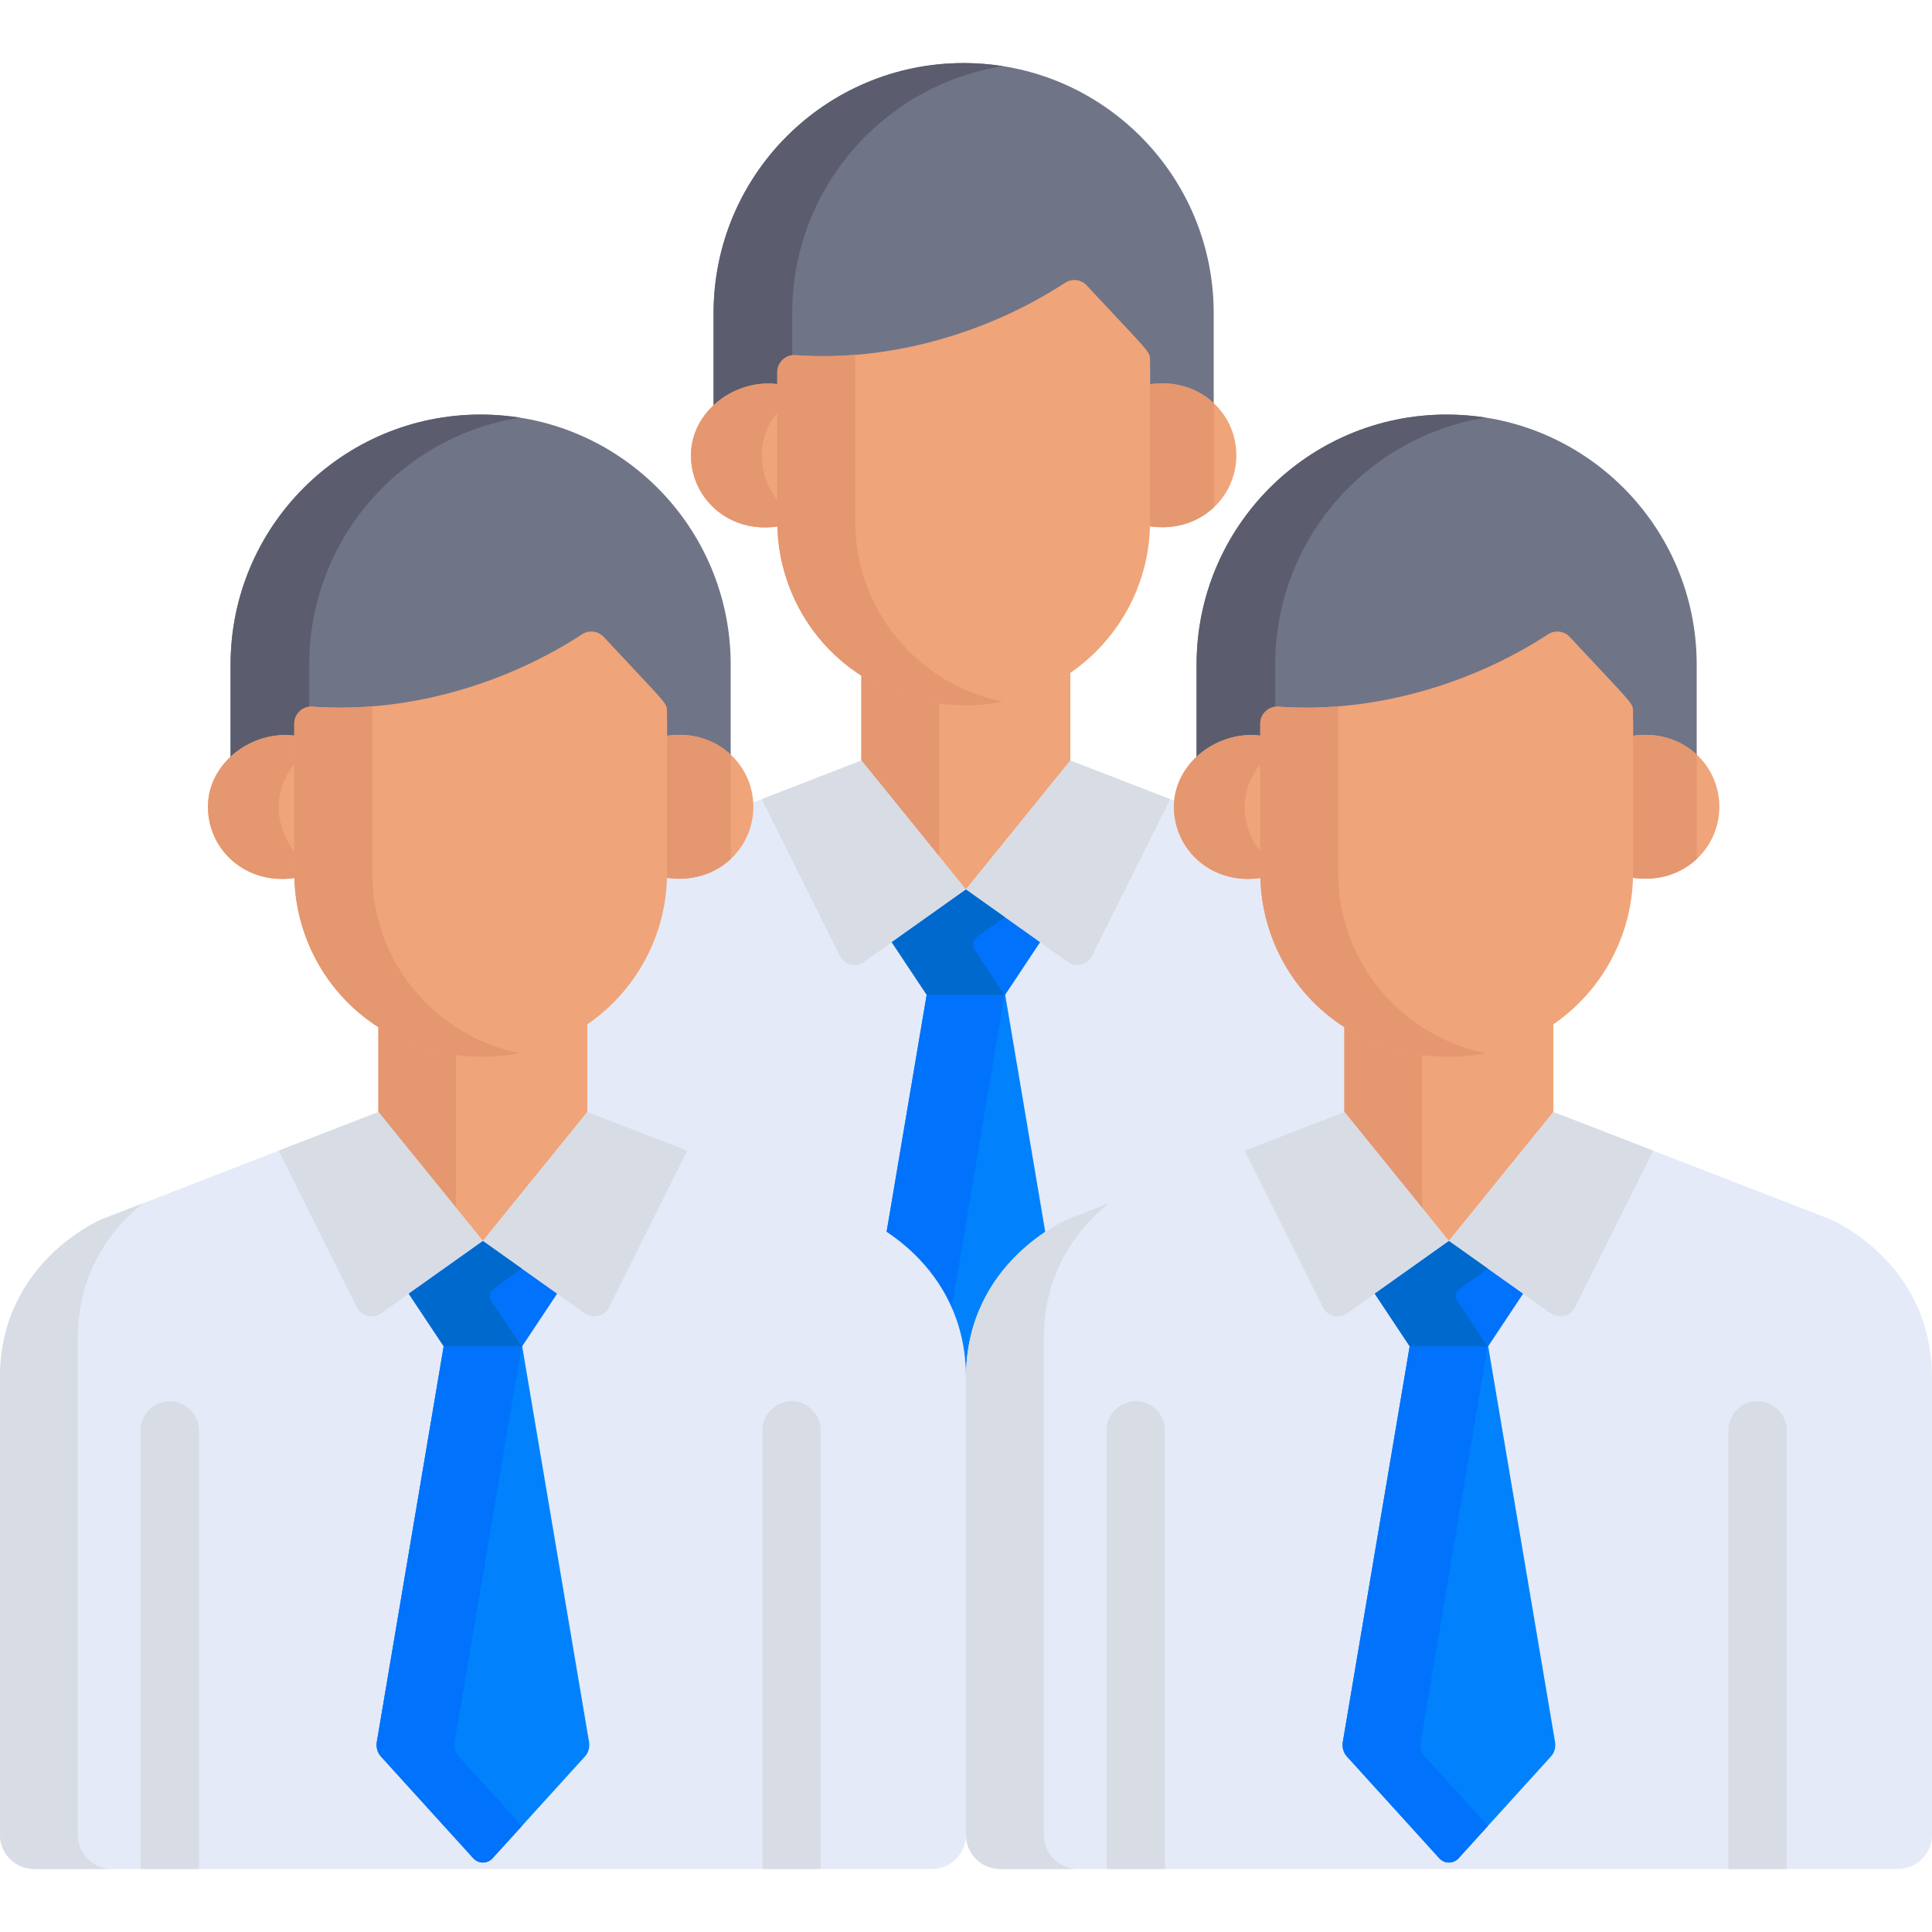 <?xml version="1.0"?>
<svg xmlns="http://www.w3.org/2000/svg" xmlns:xlink="http://www.w3.org/1999/xlink" xmlns:svgjs="http://svgjs.com/svgjs" version="1.1" width="512" height="512" x="0" y="0" viewBox="0 0 511.999 511.999" style="enable-background:new 0 0 512 512" xml:space="preserve" class=""><g>
<path xmlns="http://www.w3.org/2000/svg" style="" d="M255.375,16.712c-36.6,0-66.268,29.669-66.268,66.268v26.795c4.429-4.105,10.73-6.337,16.88-5.515  v-3.302c0-2.625,2.241-4.699,4.84-4.502c25.621,1.841,51.696-6.301,71.411-19.18c1.841-1.203,4.278-0.904,5.773,0.704  c16.855,18.118,16.753,17.416,16.753,19.782v6.484c6.742-1.011,12.722,1.073,16.877,4.936V82.981  C321.643,46.381,291.975,16.712,255.375,16.712z" fill="#707487" data-original="#707487"/>
<path xmlns="http://www.w3.org/2000/svg" style="" d="M209.946,82.981c0-33.054,24.2-60.447,55.849-65.447c-3.395-0.536-6.873-0.822-10.419-0.822  c-36.6,0-66.268,29.669-66.268,66.268v26.795c4.429-4.106,10.73-6.337,16.88-5.515v-3.302c0-2.322,1.755-4.205,3.958-4.475  L209.946,82.981L209.946,82.981z" fill="#5b5d6e" data-original="#5b5d6e"/>
<path xmlns="http://www.w3.org/2000/svg" style="" d="M304.677,101.847v36.443c0,0.395-0.021,0.785-0.03,1.179c12.896,1.953,22.997-7.365,22.997-18.809  C327.643,109.193,317.534,99.92,304.677,101.847z" fill="#f0a479" data-original="#f0a479"/>
<path xmlns="http://www.w3.org/2000/svg" style="" d="M321.673,106.85c-4.173-3.91-10.2-6.022-16.996-5.003v36.443c0,0.395-0.021,0.785-0.03,1.179  c6.817,1.032,12.851-1.086,17.026-5.002V106.85z" fill="#e59770" data-original="#e59770"/>
<path xmlns="http://www.w3.org/2000/svg" style="" d="M206.135,138.334v-36.521c-11.256-1.503-23.025,7.135-23.025,18.846  c0,11.458,10.104,20.817,23.054,18.857C206.154,139.122,206.135,138.729,206.135,138.334z" fill="#f0a479" data-original="#f0a479"/>
<path xmlns="http://www.w3.org/2000/svg" style="" d="M206.135,132.668c-2.699-3.301-4.275-7.489-4.275-12.009c0-4.367,1.638-8.307,4.275-11.453v-7.393  c-11.256-1.503-23.026,7.136-23.026,18.846c0,11.458,10.104,20.817,23.054,18.857c-0.009-0.394-0.029-0.787-0.029-1.181v-5.667  H206.135z" fill="#e59770" data-original="#e59770"/>
<path xmlns="http://www.w3.org/2000/svg" style="" d="M256.081,184.579c-10.706,0-20.115-2.939-27.81-7.856v27.149l27.691,34.18l27.69-34.18v-27.883  C275.808,181.4,266.31,184.579,256.081,184.579z" fill="#f0a479" data-original="#f0a479"/>
<path xmlns="http://www.w3.org/2000/svg" style="" d="M248.876,184.113c-7.754-1.005-14.688-3.61-20.605-7.39v27.149l20.605,25.433V184.113z" fill="#e59770" data-original="#e59770"/>
<path xmlns="http://www.w3.org/2000/svg" style="" d="M356.906,229.915l-73.254-28.37l-27.69,34.18l-27.691-34.18l-73.177,28.37  c0,0-27.094,11.138-27.094,42.025c0,27.948,0,98.592,0,121.169c0,4.986,4.043,9.028,9.028,9.028c3.799,0,234.085,0,237.943,0  c4.986,0,9.028-4.043,9.028-9.028c0-22.577,0-93.222,0-121.169C384,241.053,356.906,229.915,356.906,229.915z" fill="#e4eaf8" data-original="#e4eaf8"/>
<path xmlns="http://www.w3.org/2000/svg" style="" d="M148.605,393.109c0-22.578,0-103.524,0-131.472c0-18.314,9.525-29.683,17.28-35.906l-10.791,4.184  c0,0-27.094,11.138-27.094,42.025c0,27.948,0,98.592,0,121.17c0,4.986,4.043,9.028,9.028,9.028c0.669,0,8.366,0,20.605,0  C152.648,402.137,148.605,398.095,148.605,393.109z" fill="#d8dce5" data-original="#d8dce5"/>
<path xmlns="http://www.w3.org/2000/svg" style="" d="M288.012,75.654c-1.496-1.608-3.933-1.907-5.773-0.704c-19.715,12.879-45.79,21.021-71.411,19.18  c-2.599-0.197-4.84,1.877-4.84,4.502v39.589c0,25.444,19.937,48.684,50.094,48.684c26.845,0,48.685-21.84,48.685-48.684V95.436  C304.766,93.07,304.867,93.771,288.012,75.654z" fill="#f0a479" data-original="#f0a479"/>
<path xmlns="http://www.w3.org/2000/svg" style="" d="M226.626,138.222V94.039c-5.246,0.42-10.531,0.469-15.798,0.091c-2.599-0.197-4.84,1.877-4.84,4.502  v39.59c0,25.444,19.937,48.684,50.094,48.684c3.291,0,6.505-0.332,9.615-0.958C243.441,181.471,226.626,161.775,226.626,138.222z" fill="#e59770" data-original="#e59770"/>
<g xmlns="http://www.w3.org/2000/svg">
	<path style="" d="M289.396,253.288l20.706-41.499l-26.45-10.244l-27.69,34.18l26.997,19.174   C285.144,256.451,288.199,255.686,289.396,253.288z" fill="#d8dce5" data-original="#d8dce5"/>
	<path style="" d="M222.566,253.288l-20.706-41.499l26.45-10.244l27.69,34.18l-26.997,19.174   C226.818,256.451,223.763,255.686,222.566,253.288z" fill="#d8dce5" data-original="#d8dce5"/>
</g>
<path xmlns="http://www.w3.org/2000/svg" style="" d="M284.124,368.613l-17.772-105.172h-10.354h-0.033H245.61l-17.772,105.172  c-0.187,1.355,0.211,2.731,1.058,3.665l0,0l0,0l24.536,27.036c1.367,1.506,3.731,1.506,5.098,0l24.536-27.036l0,0l0,0  C283.913,371.344,284.311,369.967,284.124,368.613z" fill="#0182fc" data-original="#ff5050" class=""/>
<g xmlns="http://www.w3.org/2000/svg">
	<path style="" d="M249.535,372.277c-0.847-0.934-1.245-2.31-1.058-3.665l17.772-105.172h-10.251h-0.033H245.61   l-17.772,105.172c-0.187,1.355,0.211,2.731,1.058,3.665l24.536,27.035c1.367,1.506,3.731,1.506,5.098,0l7.77-8.562L249.535,372.277   z" fill="#0172fb" data-original="#ed3a3a" class=""/>
	<polygon style="" points="255.998,235.749 255.998,235.725 255.981,235.737 255.964,235.725 255.964,235.749    236.328,249.694 245.61,263.664 255.964,263.664 255.998,263.664 266.352,263.664 275.634,249.694  " fill="#0172fb" data-original="#ed3a3a" class=""/>
</g>
<path xmlns="http://www.w3.org/2000/svg" style="" d="M266.284,243.054l-10.286-7.305v-0.024l-0.017,0.012l-0.017-0.012v0.024l-19.636,13.946l9.282,13.969  h10.354h0.033h10.217l-7.968-11.992c-0.732-1.102-0.457-2.586,0.622-3.352L266.284,243.054z" fill="#0069cd" data-original="#db2a2a" class=""/>
<path xmlns="http://www.w3.org/2000/svg" style="" d="M383.375,109.863c-36.6,0-66.268,29.669-66.268,66.268v26.795c4.429-4.105,10.73-6.337,16.88-5.515  v-3.302c0-2.625,2.241-4.699,4.84-4.502c25.621,1.841,51.696-6.301,71.411-19.18c1.841-1.203,4.278-0.904,5.773,0.704  c16.855,18.118,16.753,17.416,16.753,19.782v6.484c6.742-1.011,12.722,1.073,16.877,4.936v-26.202  C449.643,139.531,419.975,109.863,383.375,109.863z" fill="#707487" data-original="#707487"/>
<path xmlns="http://www.w3.org/2000/svg" style="" d="M337.946,176.131c0-33.054,24.2-60.447,55.849-65.447c-3.395-0.536-6.873-0.822-10.419-0.822  c-36.6,0-66.268,29.669-66.268,66.269v26.795c4.429-4.106,10.73-6.337,16.88-5.515v-3.302c0-2.322,1.755-4.205,3.958-4.475V176.131z  " fill="#5b5d6e" data-original="#5b5d6e"/>
<path xmlns="http://www.w3.org/2000/svg" style="" d="M432.677,194.997v36.443c0,0.395-0.021,0.785-0.03,1.179c12.896,1.953,22.997-7.365,22.997-18.809  C455.643,202.343,445.534,193.07,432.677,194.997z" fill="#f0a479" data-original="#f0a479"/>
<path xmlns="http://www.w3.org/2000/svg" style="" d="M449.673,200c-4.173-3.91-10.2-6.022-16.996-5.003v36.443c0,0.395-0.021,0.785-0.03,1.179  c6.817,1.032,12.851-1.086,17.026-5.002V200z" fill="#e59770" data-original="#e59770"/>
<path xmlns="http://www.w3.org/2000/svg" style="" d="M334.135,231.485v-36.521c-11.256-1.503-23.025,7.135-23.025,18.846  c0,11.458,10.104,20.817,23.054,18.857C334.154,232.272,334.135,231.879,334.135,231.485z" fill="#f0a479" data-original="#f0a479"/>
<path xmlns="http://www.w3.org/2000/svg" style="" d="M334.135,225.818c-2.699-3.301-4.275-7.489-4.275-12.009c0-4.367,1.638-8.307,4.275-11.453v-7.393  c-11.256-1.503-23.026,7.135-23.026,18.846c0,11.458,10.104,20.817,23.054,18.857c-0.009-0.394-0.029-0.787-0.029-1.181  L334.135,225.818L334.135,225.818z" fill="#e59770" data-original="#e59770"/>
<path xmlns="http://www.w3.org/2000/svg" style="" d="M384.081,277.729c-10.706,0-20.115-2.939-27.81-7.856v27.149l27.691,34.18l27.69-34.18v-27.883  C403.808,274.549,394.31,277.729,384.081,277.729z" fill="#f0a479" data-original="#f0a479"/>
<path xmlns="http://www.w3.org/2000/svg" style="" d="M376.876,277.263c-7.754-1.005-14.688-3.61-20.605-7.39v27.149l20.605,25.433V277.263z" fill="#e59770" data-original="#e59770"/>
<path xmlns="http://www.w3.org/2000/svg" style="" d="M484.906,323.065l-73.254-28.37l-27.69,34.18l-27.691-34.18l-73.177,28.37  c0,0-27.094,11.139-27.094,42.025c0,27.948,0,98.592,0,121.169c0,4.986,4.043,9.028,9.028,9.028c3.799,0,234.085,0,237.943,0  c4.986,0,9.028-4.043,9.028-9.028c0-22.577,0-93.222,0-121.169C512,334.203,484.906,323.065,484.906,323.065z" fill="#e4eaf8" data-original="#e4eaf8"/>
<path xmlns="http://www.w3.org/2000/svg" style="" d="M276.605,486.259c0-22.578,0-103.524,0-131.472c0-18.314,9.525-29.683,17.28-35.906l-10.791,4.184  c0,0-27.094,11.138-27.094,42.025c0,27.948,0,98.592,0,121.17c0,4.986,4.043,9.028,9.029,9.028c0.669,0,8.366,0,20.605,0  C280.647,495.288,276.605,491.245,276.605,486.259z" fill="#d8dce5" data-original="#d8dce5"/>
<path xmlns="http://www.w3.org/2000/svg" style="" d="M416.012,168.804c-1.496-1.608-3.933-1.907-5.773-0.704c-19.715,12.879-45.79,21.021-71.411,19.18  c-2.599-0.197-4.84,1.877-4.84,4.502v39.589c0,25.444,19.937,48.684,50.094,48.684c26.845,0,48.685-21.84,48.685-48.684v-42.785  C432.765,186.221,432.867,186.921,416.012,168.804z" fill="#f0a479" data-original="#f0a479"/>
<path xmlns="http://www.w3.org/2000/svg" style="" d="M354.626,231.372V187.19c-5.246,0.42-10.531,0.469-15.798,0.091c-2.599-0.197-4.84,1.877-4.84,4.502  v39.59c0,25.444,19.937,48.684,50.094,48.684c3.291,0,6.505-0.332,9.615-0.958C371.441,274.621,354.626,254.925,354.626,231.372z" fill="#e59770" data-original="#e59770"/>
<g xmlns="http://www.w3.org/2000/svg">
	<path style="" d="M417.396,346.438l20.706-41.499l-26.45-10.244l-27.69,34.18l26.997,19.174   C413.144,349.601,416.199,348.836,417.396,346.438z" fill="#d8dce5" data-original="#d8dce5"/>
	<path style="" d="M350.566,346.438l-20.706-41.499l26.45-10.244l27.69,34.18l-26.997,19.174   C354.818,349.601,351.763,348.836,350.566,346.438z" fill="#d8dce5" data-original="#d8dce5"/>
</g>
<path xmlns="http://www.w3.org/2000/svg" style="" d="M412.124,461.763l-17.772-105.172h-10.354h-0.033H373.61l-17.772,105.172  c-0.187,1.355,0.211,2.731,1.058,3.665l0,0l0,0l24.536,27.036c1.367,1.506,3.731,1.506,5.098,0l24.536-27.036l0,0l0,0  C411.913,464.493,412.31,463.118,412.124,461.763z" fill="#0182fc" data-original="#ff5050" class=""/>
<g xmlns="http://www.w3.org/2000/svg">
	<path style="" d="M377.535,465.428c-0.847-0.934-1.245-2.31-1.058-3.665l17.772-105.172h-10.251h-0.033H373.61   l-17.772,105.172c-0.187,1.355,0.211,2.731,1.058,3.665l24.536,27.035c1.367,1.506,3.732,1.506,5.098,0l7.77-8.562L377.535,465.428   z" fill="#0172fb" data-original="#ed3a3a" class=""/>
	<polygon style="" points="383.998,328.898 383.998,328.875 383.981,328.887 383.964,328.875 383.964,328.898    364.328,342.844 373.61,356.814 383.964,356.814 383.998,356.814 394.352,356.814 403.633,342.844  " fill="#0172fb" data-original="#ed3a3a" class=""/>
</g>
<path xmlns="http://www.w3.org/2000/svg" style="" d="M394.283,336.204l-10.286-7.305v-0.024l-0.017,0.012l-0.017-0.012v0.024l-19.636,13.946l9.282,13.969  h10.354h0.033h10.217l-7.968-11.992c-0.732-1.102-0.457-2.586,0.622-3.353L394.283,336.204z" fill="#0069cd" data-original="#db2a2a" class=""/>
<g xmlns="http://www.w3.org/2000/svg">
	<path style="" d="M308.715,495.288V379.075c0-4.267-3.459-7.727-7.727-7.727s-7.727,3.459-7.727,7.727v116.212   C297.977,495.288,303.162,495.288,308.715,495.288z" fill="#d8dce5" data-original="#d8dce5"/>
	<path style="" d="M473.488,495.288V379.075c0-4.267-3.459-7.727-7.727-7.727s-7.727,3.459-7.727,7.727v116.212   C463.573,495.288,468.752,495.288,473.488,495.288z" fill="#d8dce5" data-original="#d8dce5"/>
</g>
<path xmlns="http://www.w3.org/2000/svg" style="" d="M127.375,109.863c-36.6,0-66.268,29.669-66.268,66.268v26.795c4.429-4.105,10.73-6.337,16.88-5.515  v-3.302c0-2.625,2.241-4.699,4.84-4.502c25.621,1.841,51.696-6.301,71.411-19.18c1.841-1.203,4.278-0.904,5.773,0.704  c16.855,18.118,16.753,17.416,16.753,19.782v6.484c6.742-1.011,12.722,1.073,16.877,4.936v-26.202  C193.643,139.531,163.975,109.863,127.375,109.863z" fill="#707487" data-original="#707487"/>
<path xmlns="http://www.w3.org/2000/svg" style="" d="M81.946,176.131c0-33.054,24.2-60.447,55.849-65.447c-3.395-0.536-6.873-0.822-10.419-0.822  c-36.6,0-66.268,29.669-66.268,66.269v26.795c4.429-4.106,10.73-6.337,16.88-5.515v-3.302c0-2.322,1.755-4.205,3.958-4.475V176.131z  " fill="#5b5d6e" data-original="#5b5d6e"/>
<path xmlns="http://www.w3.org/2000/svg" style="" d="M176.677,194.997v36.443c0,0.395-0.021,0.785-0.03,1.179c12.896,1.953,22.997-7.365,22.997-18.809  C199.643,202.343,189.534,193.07,176.677,194.997z" fill="#f0a479" data-original="#f0a479"/>
<path xmlns="http://www.w3.org/2000/svg" style="" d="M193.673,200c-4.173-3.91-10.2-6.022-16.996-5.003v36.443c0,0.395-0.021,0.785-0.03,1.179  c6.817,1.032,12.851-1.086,17.026-5.002V200z" fill="#e59770" data-original="#e59770"/>
<path xmlns="http://www.w3.org/2000/svg" style="" d="M78.135,231.485v-36.521c-11.256-1.503-23.026,7.135-23.026,18.846  c0,11.458,10.104,20.817,23.054,18.857C78.154,232.272,78.135,231.879,78.135,231.485z" fill="#f0a479" data-original="#f0a479"/>
<path xmlns="http://www.w3.org/2000/svg" style="" d="M78.135,225.818c-2.699-3.301-4.275-7.489-4.275-12.009c0-4.367,1.638-8.307,4.275-11.453v-7.393  c-11.256-1.503-23.026,7.135-23.026,18.846c0,11.458,10.104,20.817,23.054,18.857c-0.009-0.394-0.029-0.787-0.029-1.181  L78.135,225.818L78.135,225.818z" fill="#e59770" data-original="#e59770"/>
<path xmlns="http://www.w3.org/2000/svg" style="" d="M128.081,277.729c-10.706,0-20.115-2.939-27.81-7.856v27.149l27.691,34.18l27.69-34.18v-27.883  C147.808,274.549,138.31,277.729,128.081,277.729z" fill="#f0a479" data-original="#f0a479"/>
<path xmlns="http://www.w3.org/2000/svg" style="" d="M120.876,277.263c-7.754-1.005-14.688-3.61-20.605-7.39v27.149l20.605,25.433  C120.876,322.454,120.876,277.263,120.876,277.263z" fill="#e59770" data-original="#e59770"/>
<path xmlns="http://www.w3.org/2000/svg" style="" d="M228.906,323.065l-73.254-28.37l-27.69,34.18l-27.691-34.18l-73.177,28.37  c0,0-27.094,11.139-27.094,42.025c0,27.948,0,98.592,0,121.169c0,4.986,4.043,9.028,9.028,9.028c3.799,0,234.085,0,237.943,0  c4.986,0,9.028-4.043,9.028-9.028c0-22.577,0-93.222,0-121.169C256,334.203,228.906,323.065,228.906,323.065z" fill="#e4eaf8" data-original="#e4eaf8"/>
<path xmlns="http://www.w3.org/2000/svg" style="" d="M20.605,486.259c0-22.578,0-103.524,0-131.472c0-18.314,9.525-29.683,17.28-35.906l-10.791,4.184  c0,0-27.094,11.138-27.094,42.025c0,27.948,0,98.592,0,121.17c0,4.986,4.043,9.028,9.028,9.028c0.669,0,8.366,0,20.605,0  C24.648,495.288,20.605,491.245,20.605,486.259z" fill="#d8dce5" data-original="#d8dce5"/>
<path xmlns="http://www.w3.org/2000/svg" style="" d="M160.012,168.804c-1.496-1.608-3.933-1.907-5.773-0.704c-19.715,12.879-45.79,21.021-71.411,19.18  c-2.599-0.197-4.84,1.877-4.84,4.502v39.589c0,25.444,19.937,48.684,50.094,48.684c26.845,0,48.685-21.84,48.685-48.684v-42.785  C176.766,186.221,176.867,186.921,160.012,168.804z" fill="#f0a479" data-original="#f0a479"/>
<path xmlns="http://www.w3.org/2000/svg" style="" d="M98.626,231.372V187.19c-5.246,0.42-10.531,0.469-15.798,0.091c-2.599-0.197-4.84,1.877-4.84,4.502  v39.59c0,25.444,19.937,48.684,50.094,48.684c3.291,0,6.505-0.332,9.615-0.958C115.441,274.621,98.626,254.925,98.626,231.372z" fill="#e59770" data-original="#e59770"/>
<g xmlns="http://www.w3.org/2000/svg">
	<path style="" d="M161.396,346.438l20.706-41.499l-26.45-10.244l-27.69,34.18l26.997,19.174   C157.144,349.601,160.199,348.836,161.396,346.438z" fill="#d8dce5" data-original="#d8dce5"/>
	<path style="" d="M94.566,346.438L73.86,304.939l26.45-10.244l27.69,34.18l-26.997,19.174   C98.818,349.601,95.763,348.836,94.566,346.438z" fill="#d8dce5" data-original="#d8dce5"/>
</g>
<path xmlns="http://www.w3.org/2000/svg" style="" d="M156.124,461.763l-17.772-105.172h-10.354h-0.033H117.61L99.838,461.763  c-0.187,1.355,0.211,2.731,1.058,3.665l0,0l0,0l24.536,27.036c1.367,1.506,3.731,1.506,5.098,0l24.536-27.036l0,0l0,0  C155.913,464.493,156.311,463.118,156.124,461.763z" fill="#0182fc" data-original="#ff5050" class=""/>
<g xmlns="http://www.w3.org/2000/svg">
	<path style="" d="M121.535,465.428c-0.847-0.934-1.245-2.31-1.058-3.665l17.772-105.172h-10.251h-0.033H117.61   L99.838,461.763c-0.187,1.355,0.211,2.731,1.058,3.665l24.536,27.035c1.367,1.506,3.731,1.506,5.098,0l7.77-8.562L121.535,465.428z   " fill="#0172fb" data-original="#ed3a3a" class=""/>
	<polygon style="" points="127.998,328.898 127.998,328.875 127.981,328.887 127.964,328.875 127.964,328.898    108.328,342.844 117.61,356.814 127.964,356.814 127.998,356.814 138.352,356.814 147.633,342.844  " fill="#0172fb" data-original="#ed3a3a" class=""/>
</g>
<path xmlns="http://www.w3.org/2000/svg" style="" d="M138.283,336.204l-10.286-7.305v-0.024l-0.017,0.012l-0.017-0.012v0.024l-19.636,13.946l9.282,13.969  h10.354h0.033h10.217l-7.968-11.992c-0.732-1.102-0.457-2.586,0.622-3.353L138.283,336.204z" fill="#0069cd" data-original="#db2a2a" class=""/>
<g xmlns="http://www.w3.org/2000/svg">
	<path style="" d="M52.715,495.288V379.075c0-4.267-3.459-7.727-7.727-7.727c-4.268,0-7.727,3.459-7.727,7.727v116.212   C41.977,495.288,47.162,495.288,52.715,495.288z" fill="#d8dce5" data-original="#d8dce5"/>
	<path style="" d="M217.488,495.288V379.075c0-4.267-3.459-7.727-7.727-7.727c-4.267,0-7.727,3.459-7.727,7.727   v116.212C207.573,495.288,212.752,495.288,217.488,495.288z" fill="#d8dce5" data-original="#d8dce5"/>
</g>
<g xmlns="http://www.w3.org/2000/svg">
</g>
<g xmlns="http://www.w3.org/2000/svg">
</g>
<g xmlns="http://www.w3.org/2000/svg">
</g>
<g xmlns="http://www.w3.org/2000/svg">
</g>
<g xmlns="http://www.w3.org/2000/svg">
</g>
<g xmlns="http://www.w3.org/2000/svg">
</g>
<g xmlns="http://www.w3.org/2000/svg">
</g>
<g xmlns="http://www.w3.org/2000/svg">
</g>
<g xmlns="http://www.w3.org/2000/svg">
</g>
<g xmlns="http://www.w3.org/2000/svg">
</g>
<g xmlns="http://www.w3.org/2000/svg">
</g>
<g xmlns="http://www.w3.org/2000/svg">
</g>
<g xmlns="http://www.w3.org/2000/svg">
</g>
<g xmlns="http://www.w3.org/2000/svg">
</g>
<g xmlns="http://www.w3.org/2000/svg">
</g>
</g></svg>

